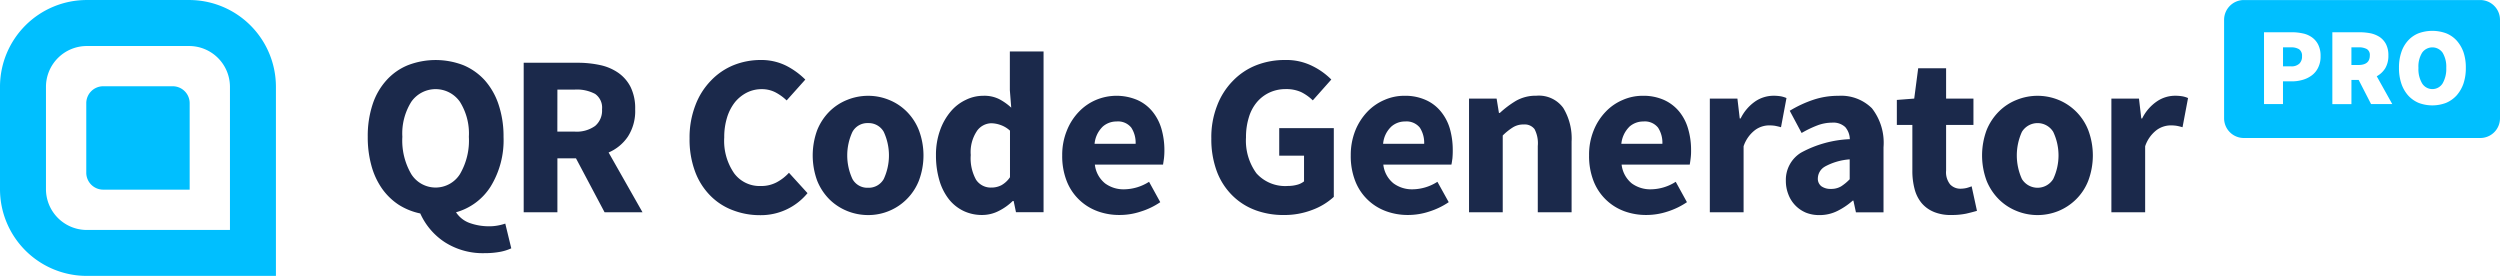 <svg xmlns="http://www.w3.org/2000/svg" width="145.004" height="16.002" viewBox="0 0 145.004 16.002"><defs><style>.a{fill:#00bfff;}.b{fill:#1b294b;}</style></defs><path class="a" d="M22160.029,21902a5.031,5.031,0,0,1-5.031-5.029v-5.937a5.034,5.034,0,0,1,5.031-5.035h5.938a5.035,5.035,0,0,1,5.035,5.035V21902Zm-2.365-10.967v5.938a2.37,2.37,0,0,0,2.365,2.365h8.307v-8.3a2.371,2.371,0,0,0-2.369-2.369h-5.937A2.371,2.371,0,0,0,22157.664,21891.033Zm3.322,5.965a.983.983,0,0,1-.984-.984v-4.029a.983.983,0,0,1,.984-.984h4.027a.983.983,0,0,1,.986.984V21897Z" transform="translate(-22154.998 -21885.998)"/><g transform="translate(21.33 2.99)"><path class="b" d="M22017.465,22324.049a3.886,3.886,0,0,1-1.418-1.664,3.751,3.751,0,0,1-1.26-.51,3.622,3.622,0,0,1-.965-.941,4.264,4.264,0,0,1-.609-1.322,6.149,6.149,0,0,1-.213-1.67,5.852,5.852,0,0,1,.285-1.895,3.879,3.879,0,0,1,.807-1.395,3.387,3.387,0,0,1,1.244-.869,4.474,4.474,0,0,1,3.205,0,3.5,3.5,0,0,1,1.244.875,4.036,4.036,0,0,1,.8,1.4,5.8,5.8,0,0,1,.291,1.883,5.125,5.125,0,0,1-.75,2.885,3.473,3.473,0,0,1-2.006,1.49,1.585,1.585,0,0,0,.822.633,3.3,3.3,0,0,0,1.076.18,2.628,2.628,0,0,0,.527-.045,2.926,2.926,0,0,0,.432-.111l.348,1.434a2.742,2.742,0,0,1-.629.2,4.782,4.782,0,0,1-.9.08A4.085,4.085,0,0,1,22017.465,22324.049Zm-1.937-8.143a3.459,3.459,0,0,0-.521,2.035,3.85,3.85,0,0,0,.521,2.168,1.669,1.669,0,0,0,2.816,0,3.85,3.85,0,0,0,.521-2.168,3.459,3.459,0,0,0-.521-2.035,1.72,1.72,0,0,0-2.816,0Zm93.117,6.338a3.088,3.088,0,0,1-1.031-.672,3.252,3.252,0,0,1-.717-1.082,4.233,4.233,0,0,1,0-2.941,3.252,3.252,0,0,1,.717-1.082,3.03,3.03,0,0,1,1.031-.672,3.225,3.225,0,0,1,2.414,0,3.124,3.124,0,0,1,1.732,1.754,4.176,4.176,0,0,1,0,2.941,3.075,3.075,0,0,1-.713,1.082,3.16,3.16,0,0,1-1.02.672,3.225,3.225,0,0,1-2.414,0Zm.3-4.594a3.306,3.306,0,0,0,0,2.738,1.066,1.066,0,0,0,1.814,0,3.192,3.192,0,0,0,0-2.738,1.066,1.066,0,0,0-1.814,0Zm-5.121,4.639a1.833,1.833,0,0,1-.705-.516,2.1,2.1,0,0,1-.4-.807,4.034,4.034,0,0,1-.129-1.043v-2.672h-.9v-1.451l1.008-.078.23-1.76h1.619v1.76h1.586v1.529h-1.586v2.645a1.131,1.131,0,0,0,.236.807.812.812,0,0,0,.615.246,1.618,1.618,0,0,0,.33-.039,2.527,2.527,0,0,0,.3-.1l.309,1.424c-.18.051-.387.107-.627.162a4.1,4.1,0,0,1-.84.078A2.545,2.545,0,0,1,22103.82,22322.289Zm-7.43.039a1.847,1.847,0,0,1-1-1.059,2.116,2.116,0,0,1-.141-.785,1.845,1.845,0,0,1,.879-1.625,6.442,6.442,0,0,1,2.83-.783,1.106,1.106,0,0,0-.264-.7,1.013,1.013,0,0,0-.773-.258,2.42,2.42,0,0,0-.852.162,6.033,6.033,0,0,0-.906.438l-.689-1.289a6.724,6.724,0,0,1,1.338-.627,4.465,4.465,0,0,1,1.48-.24,2.531,2.531,0,0,1,1.949.723,3.25,3.25,0,0,1,.672,2.258v3.775h-1.6l-.146-.678h-.039a4.092,4.092,0,0,1-.9.605,2.291,2.291,0,0,1-1.031.234A2.05,2.05,0,0,1,22096.391,22322.328Zm1.115-2.656a.8.8,0,0,0-.4.662.544.544,0,0,0,.209.477.914.914,0,0,0,.549.15,1.126,1.126,0,0,0,.588-.146,2.743,2.743,0,0,0,.5-.414v-1.154A3.514,3.514,0,0,0,22097.506,22319.672Zm-11.654,2.572a3.029,3.029,0,0,1-1.764-1.76,3.966,3.966,0,0,1-.252-1.467,3.723,3.723,0,0,1,.264-1.441,3.362,3.362,0,0,1,.7-1.092,2.933,2.933,0,0,1,.992-.684,2.845,2.845,0,0,1,1.154-.24,2.922,2.922,0,0,1,1.232.24,2.45,2.45,0,0,1,.879.666,2.791,2.791,0,0,1,.521,1,4.315,4.315,0,0,1,.174,1.254,3.417,3.417,0,0,1-.027.488c-.018.146-.035.258-.051.342h-3.951a1.648,1.648,0,0,0,.59,1.092,1.821,1.821,0,0,0,1.125.342,2.718,2.718,0,0,0,1.424-.436l.65,1.182a4.321,4.321,0,0,1-1.121.543,3.91,3.91,0,0,1-1.217.2A3.686,3.686,0,0,1,22085.852,22322.244Zm.314-4.881a1.623,1.623,0,0,0-.459.98h2.381a1.6,1.6,0,0,0-.252-.936.976.976,0,0,0-.852-.357A1.208,1.208,0,0,0,22086.166,22317.363Zm-14.131,4.881a3.018,3.018,0,0,1-1.77-1.76,3.966,3.966,0,0,1-.252-1.467,3.834,3.834,0,0,1,.264-1.441,3.462,3.462,0,0,1,.7-1.092,2.991,2.991,0,0,1,.992-.684,2.845,2.845,0,0,1,1.154-.24,2.9,2.9,0,0,1,1.232.24,2.353,2.353,0,0,1,.879.666,2.8,2.8,0,0,1,.527,1,4.526,4.526,0,0,1,.168,1.254,4.657,4.657,0,0,1-.021.488c-.023.146-.035.258-.057.342h-3.949a1.619,1.619,0,0,0,.594,1.092,1.8,1.8,0,0,0,1.119.342,2.718,2.718,0,0,0,1.424-.436l.656,1.182a4.329,4.329,0,0,1-1.127.543,3.908,3.908,0,0,1-1.215.2A3.664,3.664,0,0,1,22072.035,22322.244Zm.314-4.881a1.541,1.541,0,0,0-.459.98h2.381a1.6,1.6,0,0,0-.252-.936.988.988,0,0,0-.852-.357A1.187,1.187,0,0,0,22072.35,22317.363Zm-7.867,4.83a3.718,3.718,0,0,1-1.332-.846,3.879,3.879,0,0,1-.9-1.391,5.321,5.321,0,0,1-.324-1.92,5.02,5.02,0,0,1,.342-1.922,4.133,4.133,0,0,1,.918-1.43,3.832,3.832,0,0,1,1.355-.9,4.521,4.521,0,0,1,1.652-.3,3.377,3.377,0,0,1,1.592.348,4.079,4.079,0,0,1,1.1.785l-1.074,1.209a2.645,2.645,0,0,0-.674-.48,2.1,2.1,0,0,0-.912-.174,2.2,2.2,0,0,0-.926.2,2.135,2.135,0,0,0-.723.549,2.44,2.44,0,0,0-.471.881,3.82,3.82,0,0,0-.168,1.17,3.212,3.212,0,0,0,.605,2.084,2.236,2.236,0,0,0,1.826.734,2.009,2.009,0,0,0,.521-.066,1.089,1.089,0,0,0,.414-.2v-1.49h-1.439v-1.6h3.166v3.988a3.772,3.772,0,0,1-1.221.746,4.5,4.5,0,0,1-1.676.307A4.679,4.679,0,0,1,22064.482,22322.193Zm-9.182.051a3.028,3.028,0,0,1-1.771-1.76,3.966,3.966,0,0,1-.252-1.467,3.723,3.723,0,0,1,.27-1.441,3.354,3.354,0,0,1,.7-1.092,2.983,2.983,0,0,1,.99-.684,3.082,3.082,0,0,1,2.387,0,2.375,2.375,0,0,1,.881.666,2.829,2.829,0,0,1,.525,1,4.452,4.452,0,0,1,.174,1.254,4.1,4.1,0,0,1-.027.488c-.021.146-.039.258-.051.342h-3.955a1.627,1.627,0,0,0,.594,1.092,1.8,1.8,0,0,0,1.121.342,2.742,2.742,0,0,0,1.428-.436l.65,1.182a4.212,4.212,0,0,1-1.127.543,3.871,3.871,0,0,1-1.215.2A3.646,3.646,0,0,1,22055.3,22322.244Zm.313-4.881a1.581,1.581,0,0,0-.459.98h2.381a1.6,1.6,0,0,0-.252-.936.98.98,0,0,0-.852-.357A1.2,1.2,0,0,0,22055.613,22317.363Zm-8.061,4.875a2.422,2.422,0,0,1-.852-.684,3.239,3.239,0,0,1-.545-1.082,5.045,5.045,0,0,1-.2-1.455,4.181,4.181,0,0,1,.234-1.447,3.473,3.473,0,0,1,.611-1.086,2.572,2.572,0,0,1,.879-.684,2.28,2.28,0,0,1,1.016-.24,1.924,1.924,0,0,1,.918.189,3.2,3.2,0,0,1,.707.5l-.08-1.014v-2.246h1.955v9.322h-1.6l-.135-.65h-.051a3.221,3.221,0,0,1-.812.578,2.093,2.093,0,0,1-.945.234A2.48,2.48,0,0,1,22047.553,22322.238Zm.777-4.633a2.186,2.186,0,0,0-.357,1.389,2.571,2.571,0,0,0,.307,1.434,1.022,1.022,0,0,0,.887.455,1.252,1.252,0,0,0,.582-.135,1.461,1.461,0,0,0,.5-.465v-2.7a1.578,1.578,0,0,0-.549-.33,1.675,1.675,0,0,0-.543-.1A1.047,1.047,0,0,0,22048.33,22317.605Zm-7.518,4.639a3.148,3.148,0,0,1-1.031-.672,3.244,3.244,0,0,1-.713-1.082,4.263,4.263,0,0,1,0-2.941,3.244,3.244,0,0,1,.713-1.082,3.087,3.087,0,0,1,1.031-.672,3.232,3.232,0,0,1,1.209-.234,3.175,3.175,0,0,1,1.205.234,3.063,3.063,0,0,1,1.025.672,3.153,3.153,0,0,1,.711,1.082,4.147,4.147,0,0,1,0,2.941,3.152,3.152,0,0,1-2.941,1.988A3.232,3.232,0,0,1,22040.813,22322.244Zm.3-4.594a3.247,3.247,0,0,0,0,2.738.985.985,0,0,0,.906.506,1,1,0,0,0,.908-.506,3.247,3.247,0,0,0,0-2.738,1,1,0,0,0-.908-.506A.985.985,0,0,0,22041.115,22317.65Zm-6.949,4.543a3.611,3.611,0,0,1-1.3-.846,3.911,3.911,0,0,1-.879-1.391,5.323,5.323,0,0,1-.32-1.92,5.175,5.175,0,0,1,.336-1.922,4.118,4.118,0,0,1,.9-1.43,3.785,3.785,0,0,1,1.316-.9,4.219,4.219,0,0,1,1.586-.3,3.23,3.23,0,0,1,1.475.336,4.4,4.4,0,0,1,1.1.8l-1.082,1.209a2.857,2.857,0,0,0-.672-.48,1.733,1.733,0,0,0-.789-.174,1.9,1.9,0,0,0-.848.2,2.154,2.154,0,0,0-.684.549,2.725,2.725,0,0,0-.459.881,3.82,3.82,0,0,0-.168,1.17,3.3,3.3,0,0,0,.578,2.084,1.831,1.831,0,0,0,1.523.734,1.918,1.918,0,0,0,.936-.213,2.7,2.7,0,0,0,.717-.555l1.076,1.182a3.5,3.5,0,0,1-2.752,1.277A4.337,4.337,0,0,1,22034.166,22322.193Zm79.969.123v-6.594h1.6l.135,1.154h.049a2.568,2.568,0,0,1,.869-1,1.869,1.869,0,0,1,1.008-.318,2.507,2.507,0,0,1,.461.033,1.432,1.432,0,0,1,.324.1l-.32,1.693a3.258,3.258,0,0,0-.346-.084,2.341,2.341,0,0,0-.371-.023,1.4,1.4,0,0,0-.777.264,1.965,1.965,0,0,0-.674.947v3.826Zm-23.291,0v-6.594h1.6l.135,1.154h.051a2.585,2.585,0,0,1,.861-1,1.9,1.9,0,0,1,1.016-.318,2.526,2.526,0,0,1,.459.033,1.53,1.53,0,0,1,.324.1l-.318,1.693c-.129-.039-.242-.062-.348-.084a2.341,2.341,0,0,0-.371-.023,1.385,1.385,0,0,0-.777.264,1.965,1.965,0,0,0-.674.947v3.826Zm-9.979,0v-3.844a1.768,1.768,0,0,0-.189-.98.713.713,0,0,0-.617-.268,1.144,1.144,0,0,0-.639.168,3.393,3.393,0,0,0-.588.471v4.453h-1.955v-6.594h1.6l.135.834h.051a5.62,5.62,0,0,1,.93-.7,2.31,2.31,0,0,1,1.188-.3,1.748,1.748,0,0,1,1.559.705,3.4,3.4,0,0,1,.486,1.955v4.1Zm-54.127,0-1.658-3.127H22024v3.127h-1.955v-8.672h3.131a6.113,6.113,0,0,1,1.295.133,2.923,2.923,0,0,1,1.059.449,2.244,2.244,0,0,1,.717.828,2.793,2.793,0,0,1,.264,1.289,2.725,2.725,0,0,1-.42,1.58,2.573,2.573,0,0,1-1.121.926l1.967,3.467Zm-2.74-4.678h1.014a1.832,1.832,0,0,0,1.178-.33,1.165,1.165,0,0,0,.4-.965.968.968,0,0,0-.4-.891,2.246,2.246,0,0,0-1.178-.252H22024Z" transform="translate(-22013 -22312.994)"/></g><g transform="translate(129 0.002)"><path class="a" d="M22156.145,21894a1.144,1.144,0,0,1-1.146-1.141v-5.715a1.149,1.149,0,0,1,1.146-1.146h13.711a1.148,1.148,0,0,1,1.146,1.146v5.715a1.143,1.143,0,0,1-1.146,1.141Zm10.139-6.076a1.639,1.639,0,0,0-.607.416,1.864,1.864,0,0,0-.395.674,2.737,2.737,0,0,0-.139.912,2.818,2.818,0,0,0,.139.924,2,2,0,0,0,.395.686,1.741,1.741,0,0,0,.607.428,2.248,2.248,0,0,0,1.586,0,1.756,1.756,0,0,0,.611-.428,2.074,2.074,0,0,0,.4-.686,2.818,2.818,0,0,0,.139-.924,2.737,2.737,0,0,0-.139-.912,2.036,2.036,0,0,0-.4-.674,1.654,1.654,0,0,0-.611-.416,2.337,2.337,0,0,0-1.586,0Zm-3.479,2.709.719,1.4h1.23l-.9-1.613a1.354,1.354,0,0,0,.49-.461,1.412,1.412,0,0,0,.184-.746,1.4,1.4,0,0,0-.135-.65,1.138,1.138,0,0,0-.367-.418,1.579,1.579,0,0,0-.527-.217,3.426,3.426,0,0,0-.641-.062h-1.58v4.168h1.107v-1.4Zm-5.49,1.4h1.1v-1.318h.512a2.175,2.175,0,0,0,.629-.088,1.6,1.6,0,0,0,.533-.262,1.206,1.206,0,0,0,.367-.451,1.422,1.422,0,0,0,.139-.662,1.439,1.439,0,0,0-.133-.656,1.148,1.148,0,0,0-.361-.43,1.383,1.383,0,0,0-.535-.232,2.963,2.963,0,0,0-.639-.068h-1.613Zm9.17-1.2a1.612,1.612,0,0,1-.213-.9,1.512,1.512,0,0,1,.213-.879.725.725,0,0,1,1.189,0,1.575,1.575,0,0,1,.211.879,1.68,1.68,0,0,1-.211.9.7.7,0,0,1-1.189,0Zm-8.068-.99v-1.1h.461a.844.844,0,0,1,.473.111.455.455,0,0,1,.168.4.567.567,0,0,1-.156.434.66.66,0,0,1-.484.156Zm3.967-.078v-1.023h.395a.978.978,0,0,1,.5.1.393.393,0,0,1,.172.373q0,.551-.668.551Z" transform="translate(-22154.998 -21885.998)"/></g></svg>